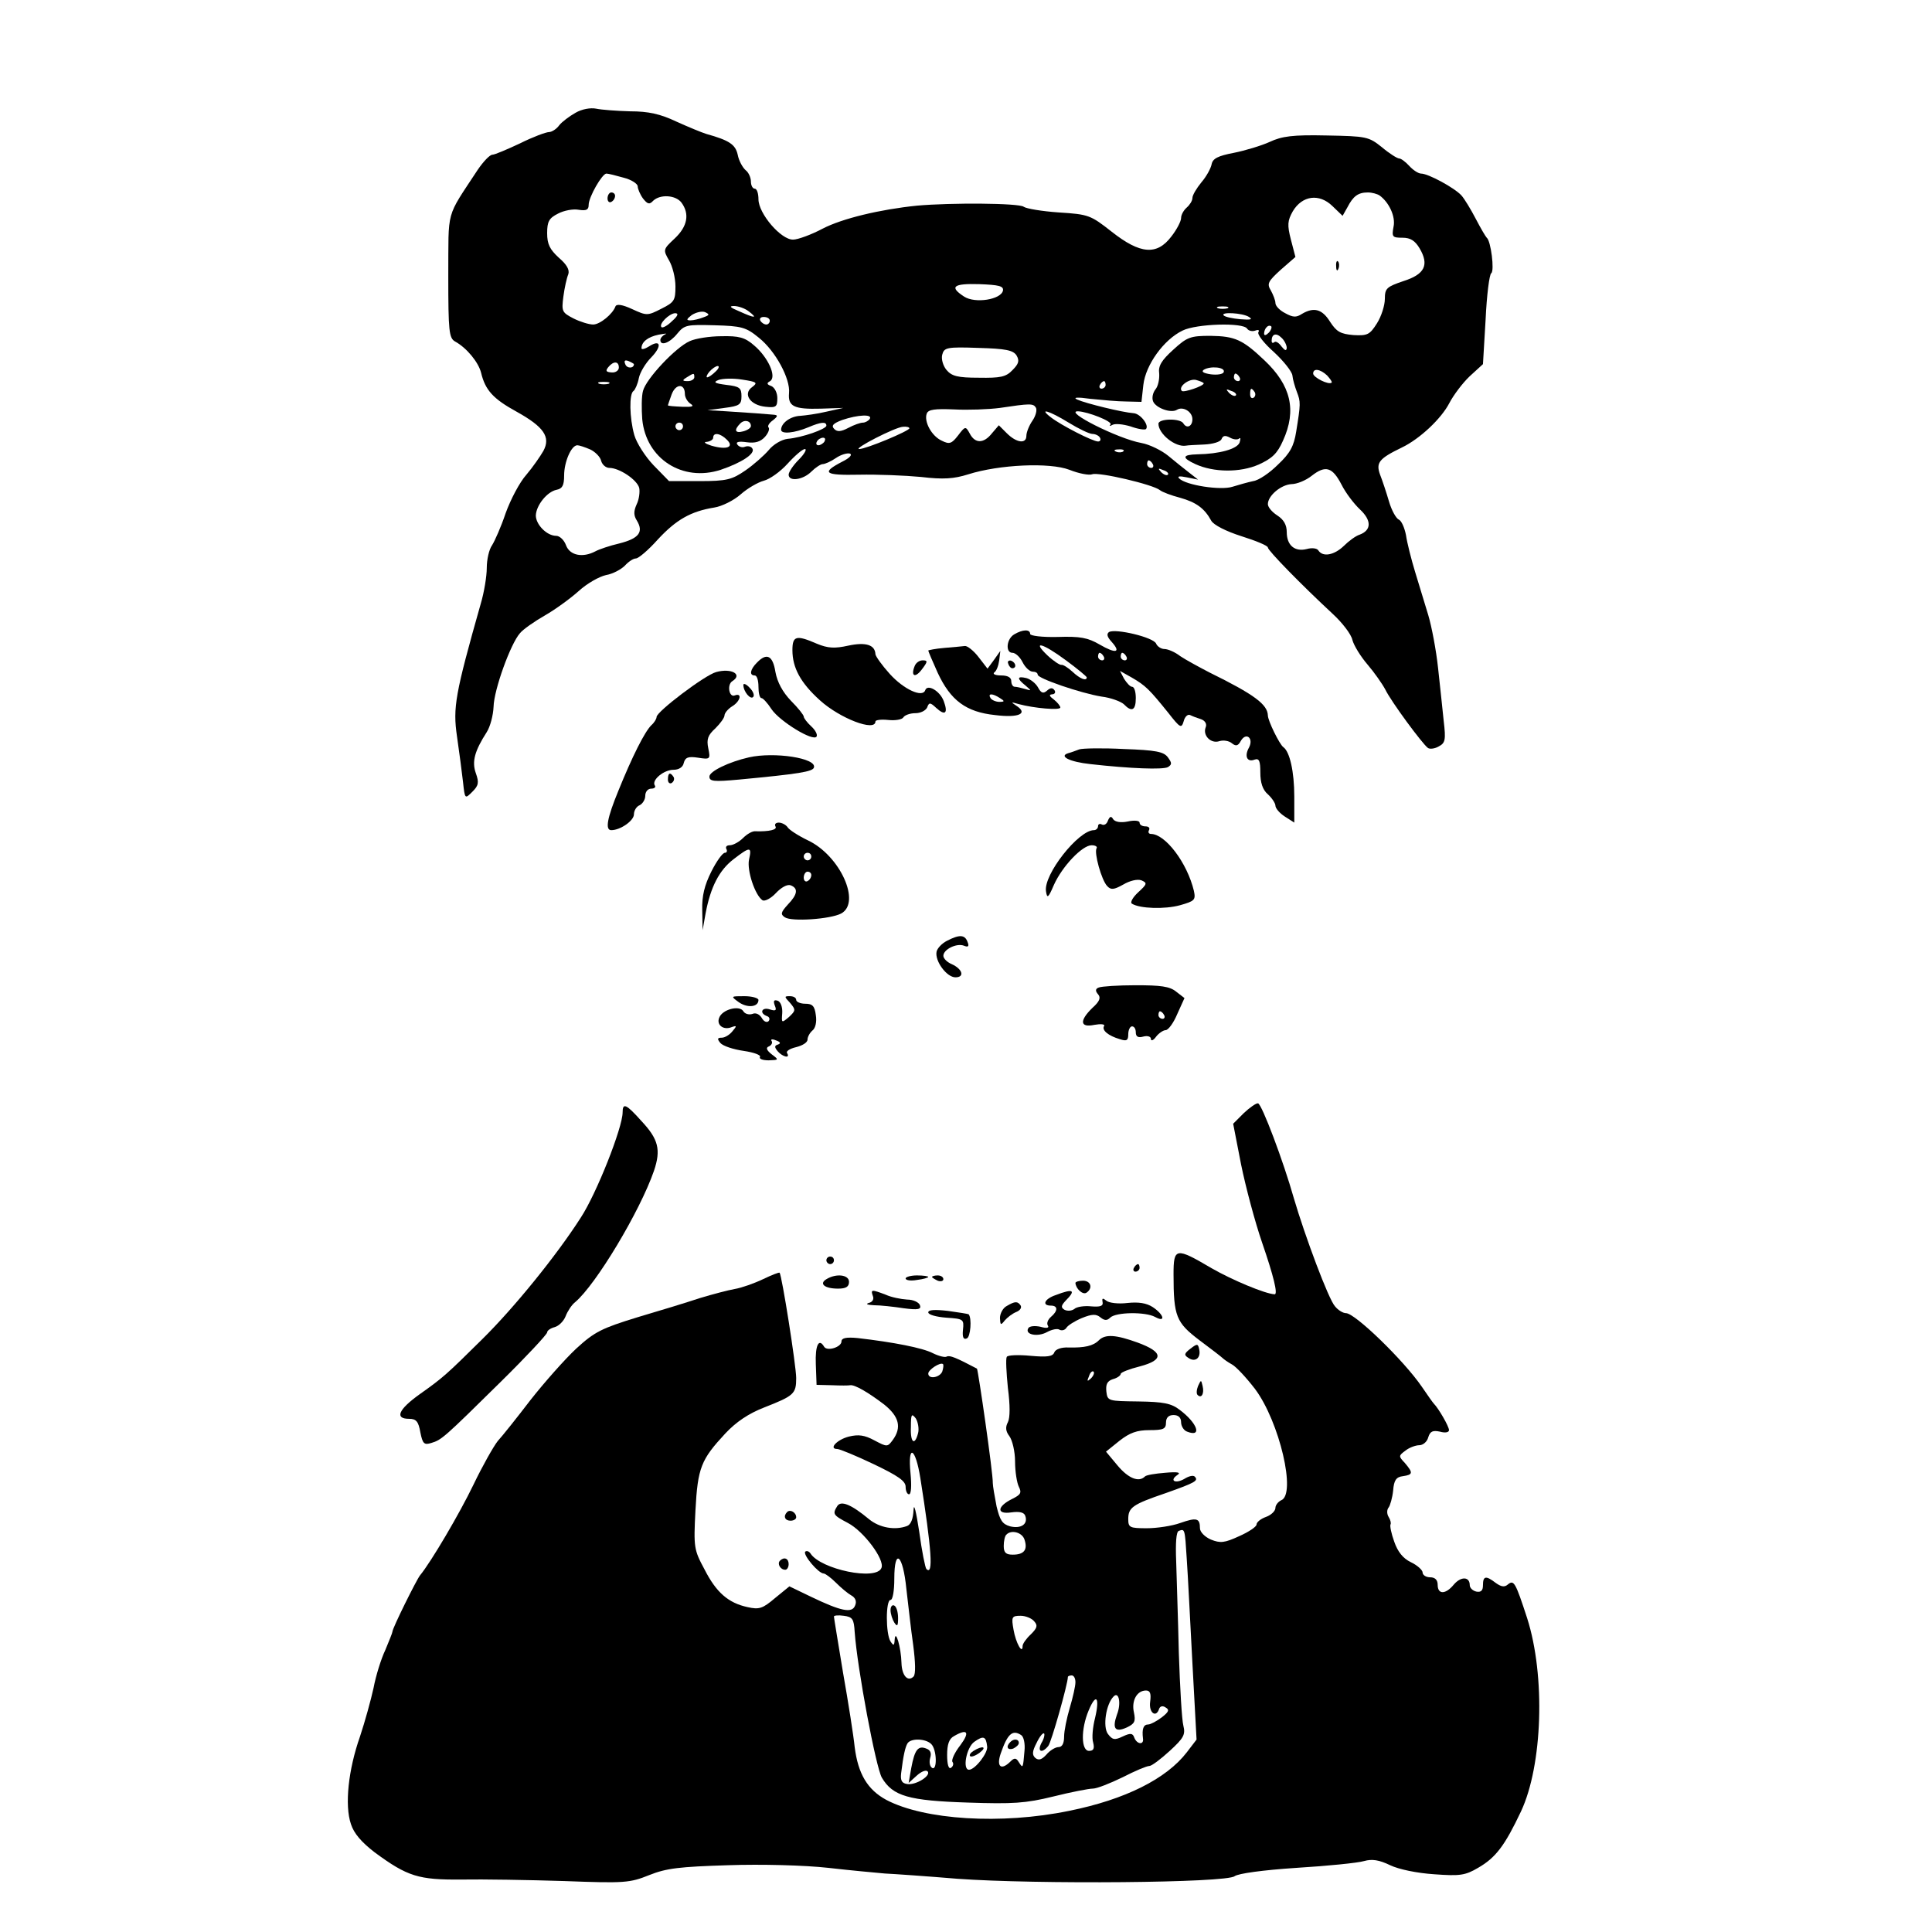 <?xml version="1.0" standalone="no"?>
<!DOCTYPE svg PUBLIC "-//W3C//DTD SVG 20010904//EN"
 "http://www.w3.org/TR/2001/REC-SVG-20010904/DTD/svg10.dtd">
<svg version="1.0" xmlns="http://www.w3.org/2000/svg"
 width="512pt" height="512pt" viewBox="0 0 512 512"
 preserveAspectRatio="xMidYMid meet">
<g transform="translate(0,512) scale(0.1,-0.1)"
fill="#000000" stroke="none">
<path d="M1525 4821 c-16 -9 -36 -24 -43 -33 -7 -10 -20 -18 -27 -18 -8 0 -43
-13 -77 -30 -34 -16 -67 -30 -73 -30 -7 0 -24 -18 -39 -40 -86 -131 -77 -101
-78 -282 0 -146 2 -164 18 -173 31 -17 62 -55 69 -83 11 -46 32 -69 94 -103
72 -40 91 -67 71 -104 -8 -14 -28 -43 -45 -63 -18 -20 -42 -66 -55 -102 -12
-36 -29 -74 -36 -85 -8 -11 -14 -38 -14 -60 0 -22 -7 -65 -16 -95 -68 -240
-74 -275 -63 -351 6 -41 13 -95 16 -121 5 -46 5 -46 25 -26 16 16 18 24 9 49
-11 31 -3 59 29 109 9 14 17 44 18 67 1 45 45 167 70 195 8 10 38 31 66 47 28
16 69 46 90 65 22 20 54 38 72 42 18 3 40 15 50 25 9 10 22 19 29 19 7 0 33
22 58 50 49 53 88 75 150 85 20 3 52 19 70 35 18 16 46 32 61 36 16 4 44 24
63 45 20 22 40 39 46 39 6 0 -1 -13 -16 -28 -15 -15 -27 -33 -27 -40 0 -19 38
-14 60 8 11 11 25 20 30 20 6 0 22 7 35 16 13 9 30 14 37 12 8 -3 -1 -12 -19
-21 -58 -30 -49 -37 44 -35 48 1 122 -2 164 -6 59 -7 87 -5 125 7 82 26 216
32 268 12 25 -10 52 -15 60 -12 17 7 162 -27 180 -42 6 -5 30 -14 53 -20 43
-12 65 -28 83 -61 6 -11 39 -28 80 -41 38 -12 70 -25 70 -30 0 -8 89 -99 172
-176 25 -23 49 -54 52 -69 4 -15 22 -44 40 -65 18 -21 39 -51 47 -66 16 -33
99 -145 113 -155 5 -4 19 -2 29 4 17 9 19 17 13 67 -3 31 -10 94 -15 141 -5
47 -17 110 -26 140 -9 30 -25 82 -35 115 -10 33 -21 76 -24 97 -4 20 -12 38
-19 41 -7 3 -19 24 -26 48 -7 24 -18 57 -24 72 -11 31 -2 42 58 71 48 23 105
77 126 118 11 21 35 53 54 71 l35 32 7 118 c3 65 10 120 15 123 9 6 -1 86 -12
94 -3 3 -16 25 -29 50 -13 25 -30 53 -38 62 -18 20 -88 58 -107 58 -7 0 -21 9
-31 20 -10 11 -22 20 -27 20 -5 0 -26 13 -46 30 -35 28 -41 29 -147 31 -89 2
-118 -2 -150 -17 -22 -10 -65 -23 -95 -29 -42 -8 -56 -15 -59 -30 -2 -11 -14
-33 -27 -48 -13 -16 -24 -34 -24 -42 0 -7 -7 -18 -15 -25 -8 -7 -15 -19 -15
-28 0 -8 -11 -30 -26 -49 -38 -50 -82 -47 -158 13 -56 44 -61 46 -140 51 -44
3 -86 10 -93 15 -12 10 -194 11 -283 3 -98 -10 -198 -34 -250 -61 -30 -16 -66
-29 -78 -29 -32 -1 -92 69 -92 107 0 15 -4 28 -10 28 -5 0 -10 8 -10 19 0 10
-6 24 -14 30 -8 7 -18 25 -21 41 -6 27 -22 38 -83 55 -13 4 -49 19 -80 33 -42
20 -74 27 -122 27 -36 1 -76 4 -90 7 -15 3 -38 -1 -55 -11z m128 -172 c20 -5
37 -16 37 -23 0 -6 6 -21 14 -32 12 -15 17 -17 27 -6 19 18 60 15 75 -5 22
-30 16 -63 -18 -95 -31 -29 -31 -30 -15 -58 9 -15 17 -46 17 -69 0 -37 -3 -42
-37 -59 -37 -19 -39 -19 -78 -1 -26 12 -41 14 -44 7 -7 -20 -41 -48 -59 -48
-11 0 -34 7 -52 16 -31 16 -32 19 -27 58 3 23 9 50 13 59 4 12 -4 26 -25 44
-24 22 -31 36 -31 65 0 31 5 40 29 52 15 8 40 13 55 10 20 -3 26 0 26 13 0 21
36 83 47 83 5 0 25 -5 46 -11z m2003 -47 c25 -18 43 -56 37 -83 -5 -27 -3 -29
24 -29 21 0 33 -8 45 -28 26 -44 14 -69 -43 -87 -44 -15 -49 -19 -49 -47 0
-17 -9 -46 -21 -65 -19 -30 -25 -33 -62 -31 -35 3 -45 9 -62 35 -21 34 -43 40
-75 21 -15 -10 -24 -9 -44 2 -14 7 -26 19 -26 27 0 7 -6 22 -12 33 -11 18 -8
24 26 55 l39 34 -12 46 c-10 39 -9 50 5 75 25 42 70 48 105 14 l27 -26 13 23
c15 29 28 39 54 39 11 0 25 -4 31 -8z m-998 -252 c-5 -24 -74 -35 -103 -16
-40 26 -29 35 40 33 52 -2 65 -5 63 -17z m-674 -55 c25 -19 17 -19 -25 0 -24
10 -28 14 -14 14 11 0 29 -6 39 -14z m1269 8 c-7 -2 -19 -2 -25 0 -7 3 -2 5
12 5 14 0 19 -2 13 -5z m-1389 -24 c-10 -4 -26 -8 -34 -8 -12 0 -11 3 3 14 11
7 26 11 35 8 13 -6 13 -8 -4 -14z m-83 -10 c-12 -12 -25 -19 -28 -16 -8 8 20
36 36 37 10 0 8 -7 -8 -21z m1529 11 c11 -7 4 -8 -23 -6 -21 2 -40 6 -44 10
-10 10 50 7 67 -4z m-1270 -10 c0 -5 -4 -10 -9 -10 -6 0 -13 5 -16 10 -3 6 1
10 9 10 9 0 16 -4 16 -10z m-29 -45 c44 -35 84 -109 80 -147 -3 -35 13 -43 84
-41 l60 2 -45 -10 c-25 -6 -56 -10 -69 -11 -26 -1 -51 -19 -51 -37 0 -12 35
-9 73 7 33 14 47 15 47 4 0 -9 -65 -32 -103 -35 -16 -2 -38 -15 -50 -30 -12
-14 -40 -39 -62 -54 -35 -24 -49 -28 -121 -28 l-81 0 -41 42 c-22 23 -45 59
-51 80 -13 46 -14 110 -2 117 4 3 11 18 14 34 3 15 18 40 33 55 29 30 25 49
-6 29 -11 -7 -20 -9 -20 -5 0 17 17 30 45 36 17 3 24 4 18 1 -7 -3 -13 -10
-13 -15 0 -17 25 -8 45 17 19 23 25 24 99 22 71 -2 83 -5 117 -33z m1294 24
c4 -6 14 -8 22 -5 8 3 11 1 8 -4 -4 -6 15 -30 41 -53 26 -24 48 -52 49 -62 1
-11 7 -31 12 -44 10 -26 10 -31 -2 -105 -6 -38 -16 -57 -48 -87 -22 -22 -51
-42 -66 -44 -14 -3 -39 -10 -55 -15 -31 -10 -123 4 -141 22 -6 6 1 7 20 3 l30
-6 -23 18 c-13 10 -38 30 -56 45 -17 14 -49 30 -71 34 -62 11 -208 85 -168 84
26 -1 92 -27 86 -35 -4 -4 -2 -5 5 -1 7 4 28 2 48 -4 19 -7 38 -10 41 -7 9 10
-15 41 -33 42 -29 2 -127 26 -149 36 -13 6 0 7 35 2 30 -3 73 -7 95 -7 l40 -1
5 45 c6 53 54 120 104 144 36 18 161 22 171 5z m57 -11 c-7 -7 -12 -8 -12 -2
0 6 3 14 7 17 3 4 9 5 12 2 2 -3 -1 -11 -7 -17z m48 -40 c-1 -9 -5 -7 -14 4
-7 10 -16 15 -19 11 -4 -3 -7 -2 -7 4 0 18 12 22 26 8 8 -7 14 -20 14 -27z
m-716 -20 c8 -14 6 -22 -11 -39 -17 -18 -32 -21 -89 -20 -56 0 -72 4 -86 21
-9 11 -14 29 -11 40 5 19 12 21 96 18 72 -2 92 -6 101 -20z m-1014 -23 c0 -12
-19 -12 -23 0 -4 9 -1 12 9 8 7 -3 14 -7 14 -8z m-40 -9 c0 -8 -9 -14 -19 -13
-15 1 -17 4 -9 14 14 17 28 16 28 -1z m1877 -21 c8 -9 14 -17 12 -19 -8 -7
-49 14 -49 24 0 15 19 12 37 -5z m-1904 -22 c-7 -2 -19 -2 -25 0 -7 3 -2 5 12
5 14 0 19 -2 13 -5z m1317 -3 c0 -5 -5 -10 -11 -10 -5 0 -7 5 -4 10 3 6 8 10
11 10 2 0 4 -4 4 -10z m-185 -60 c4 -6 0 -22 -9 -35 -9 -13 -16 -31 -16 -40 0
-22 -26 -19 -52 7 l-21 21 -18 -21 c-22 -28 -45 -28 -59 -1 -11 20 -12 20 -31
-5 -17 -22 -23 -24 -43 -14 -27 12 -48 51 -40 72 4 11 22 13 72 11 37 -2 92 0
122 4 80 12 88 12 95 1z m87 -40 c26 -16 55 -30 63 -30 7 0 17 -4 20 -10 3 -5
1 -10 -5 -10 -14 0 -98 43 -125 64 -34 26 -5 18 47 -14z m-527 10 c-3 -5 -12
-10 -18 -10 -7 0 -24 -6 -39 -14 -19 -10 -29 -11 -37 -3 -9 9 -3 15 21 24 41
14 81 16 73 3z m105 -25 c0 -7 -115 -55 -133 -55 -17 0 95 58 116 59 9 1 17
-1 17 -4z m-225 -35 c-3 -5 -11 -10 -16 -10 -6 0 -7 5 -4 10 3 6 11 10 16 10
6 0 7 -4 4 -10z m-621 -21 c13 -6 27 -20 29 -30 3 -11 13 -19 22 -19 26 0 73
-31 79 -53 2 -10 0 -30 -7 -44 -8 -18 -8 -29 1 -43 18 -30 5 -47 -46 -60 -26
-6 -55 -16 -64 -21 -34 -18 -68 -11 -78 16 -5 14 -17 25 -26 25 -25 0 -54 30
-54 54 1 27 30 63 55 68 15 3 20 11 20 38 0 36 19 80 35 80 5 0 20 -5 34 -11z
m1413 -5 c-3 -3 -12 -4 -19 -1 -8 3 -5 6 6 6 11 1 17 -2 13 -5z m78 -34 c3 -5
1 -10 -4 -10 -6 0 -11 5 -11 10 0 6 2 10 4 10 3 0 8 -4 11 -10z m40 -28 c-3
-3 -11 0 -18 7 -9 10 -8 11 6 5 10 -3 15 -9 12 -12z m460 -26 c11 -22 33 -51
49 -66 31 -29 31 -55 -1 -67 -10 -3 -29 -17 -42 -30 -25 -24 -55 -30 -67 -12
-3 6 -17 8 -31 4 -32 -8 -53 10 -53 45 0 19 -8 33 -25 44 -14 9 -25 22 -25 30
0 22 34 51 62 53 15 0 39 10 54 22 37 29 55 23 79 -23z"/>
<path d="M1610 4594 c0 -8 5 -12 10 -9 6 3 10 10 10 16 0 5 -4 9 -10 9 -5 0
-10 -7 -10 -16z"/>
<path d="M3541 4414 c0 -11 3 -14 6 -6 3 7 2 16 -1 19 -3 4 -6 -2 -5 -13z"/>
<path d="M1828 4216 c-37 -16 -116 -100 -124 -132 -4 -14 -4 -48 -2 -75 10
-105 107 -167 208 -134 56 19 92 43 84 56 -3 6 -12 8 -20 5 -7 -3 -16 0 -20 6
-5 7 4 9 25 6 22 -3 36 1 48 14 9 10 13 21 10 25 -4 3 1 12 11 19 14 11 14 14
2 15 -20 2 -63 5 -125 9 l-50 3 45 6 c40 5 45 9 45 31 0 22 -5 26 -40 30 -31
4 -36 7 -21 13 11 4 39 5 63 1 39 -6 42 -8 26 -20 -25 -18 -5 -48 36 -52 28
-3 31 0 31 23 0 14 -7 28 -16 32 -12 4 -13 8 -3 13 18 12 -6 64 -43 95 -24 21
-40 25 -86 24 -31 0 -69 -6 -84 -13z m68 -81 c-8 -8 -18 -15 -22 -15 -3 0 -1
7 6 15 7 8 17 15 22 15 5 0 3 -7 -6 -15z m-56 -15 c0 -5 -8 -10 -17 -10 -15 0
-16 2 -3 10 19 12 20 12 20 0z m-25 -44 c0 -9 7 -21 15 -26 11 -7 4 -9 -22 -8
-21 1 -38 2 -38 4 0 1 5 15 10 29 11 29 35 29 35 1z m175 -85 c0 -5 -9 -11
-20 -14 -22 -6 -26 3 -8 21 11 11 28 7 28 -7z m-180 -1 c0 -5 -4 -10 -10 -10
-5 0 -10 5 -10 10 0 6 5 10 10 10 6 0 10 -4 10 -10z m116 -35 c21 -20 0 -28
-41 -16 -16 5 -22 10 -12 10 9 1 17 6 17 11 0 15 19 12 36 -5z"/>
<path d="M3109 4193 c-31 -28 -40 -43 -37 -63 1 -15 -3 -34 -10 -42 -7 -9 -10
-23 -6 -32 7 -17 47 -32 63 -22 16 10 41 -5 41 -25 0 -19 -15 -26 -24 -11 -8
14 -66 13 -66 -1 0 -27 45 -63 73 -58 4 1 26 2 48 3 23 1 43 7 46 14 4 10 10
11 23 4 9 -5 20 -6 24 -2 4 3 4 -1 1 -11 -7 -17 -53 -30 -112 -31 -40 -1 -42
-9 -5 -26 48 -22 118 -23 168 -1 35 16 49 29 64 63 37 81 21 147 -49 213 -58
55 -78 64 -143 65 -53 0 -62 -3 -99 -37z m134 -59 c-2 -6 -18 -8 -34 -6 -20 3
-26 7 -19 12 18 11 58 7 53 -6z m42 -14 c3 -5 1 -10 -4 -10 -6 0 -11 5 -11 10
0 6 2 10 4 10 3 0 8 -4 11 -10z m-95 -16 c0 -7 -53 -25 -58 -20 -11 11 20 34
38 29 11 -3 20 -7 20 -9z m85 -32 c-3 -3 -11 0 -18 7 -9 10 -8 11 6 5 10 -3
15 -9 12 -12z m50 9 c3 -5 2 -12 -3 -15 -5 -3 -9 1 -9 9 0 17 3 19 12 6z"/>
<path d="M2688 3439 c-21 -12 -24 -49 -5 -49 8 0 20 -11 27 -25 7 -14 19 -25
27 -25 7 0 13 -3 13 -8 0 -10 114 -49 169 -58 25 -3 51 -13 59 -20 21 -22 32
-17 32 16 0 17 -4 30 -10 30 -5 0 -14 10 -21 21 l-11 21 32 -18 c36 -21 46
-31 96 -93 32 -41 35 -42 41 -22 3 12 11 19 17 16 6 -3 19 -8 29 -11 11 -4 16
-13 12 -22 -8 -21 14 -44 37 -36 10 3 25 1 33 -6 10 -8 16 -7 23 6 14 25 35 8
22 -17 -13 -23 -5 -40 15 -32 12 4 15 -4 15 -34 0 -27 6 -46 20 -58 11 -10 20
-24 20 -30 0 -7 11 -20 25 -29 l25 -16 0 69 c0 66 -12 119 -29 131 -10 7 -41
70 -41 84 -1 29 -35 55 -155 114 -27 14 -62 33 -77 43 -14 11 -33 19 -42 19
-9 0 -19 7 -22 14 -6 17 -108 41 -125 31 -7 -5 -5 -13 7 -26 26 -29 11 -32
-32 -7 -31 18 -51 22 -111 20 -41 -1 -73 3 -73 8 0 13 -20 12 -42 -1z m137
-69 c30 -22 55 -43 55 -45 0 -11 -18 -4 -38 15 -12 11 -25 19 -29 18 -4 -1
-21 10 -37 25 -43 41 -13 33 49 -13z m100 10 c3 -5 1 -10 -4 -10 -6 0 -11 5
-11 10 0 6 2 10 4 10 3 0 8 -4 11 -10z m60 0 c3 -5 1 -10 -4 -10 -6 0 -11 5
-11 10 0 6 2 10 4 10 3 0 8 -4 11 -10z"/>
<path d="M2100 3397 c0 -47 22 -87 73 -133 53 -48 147 -84 147 -56 0 4 15 6
34 4 18 -2 37 1 40 7 4 6 18 11 32 11 14 0 27 7 31 15 5 14 8 14 24 -1 24 -22
32 -14 20 18 -10 27 -43 46 -49 29 -7 -21 -57 2 -94 43 -20 22 -37 46 -38 52
-1 25 -25 33 -72 23 -36 -8 -54 -7 -83 5 -55 24 -65 21 -65 -17z"/>
<path d="M2503 3403 c-24 -2 -43 -6 -43 -7 0 -2 11 -28 25 -59 34 -73 75 -104
152 -112 63 -8 89 4 56 25 -15 10 -14 10 7 4 41 -11 110 -17 110 -9 0 4 -8 14
-17 21 -12 9 -14 13 -5 14 7 0 10 5 7 10 -5 8 -11 8 -20 0 -10 -9 -16 -7 -24
8 -6 11 -20 22 -31 25 -25 6 -26 -1 -2 -20 16 -14 16 -14 -1 -9 -10 3 -23 6
-28 6 -5 0 -9 7 -9 15 0 10 -10 15 -27 15 -16 0 -23 4 -18 8 6 4 11 18 13 32
l3 25 -17 -24 -17 -23 -24 31 c-13 17 -30 30 -36 29 -7 -1 -31 -3 -54 -5z
m147 -133 c13 -8 13 -10 -2 -10 -9 0 -20 5 -23 10 -8 13 5 13 25 0z"/>
<path d="M2006 3364 c-18 -18 -21 -34 -6 -34 6 0 10 -13 10 -30 0 -16 3 -30 8
-30 4 0 16 -13 27 -30 22 -32 110 -86 119 -72 3 5 -3 17 -14 27 -11 10 -20 22
-20 26 0 4 -15 23 -34 42 -22 23 -36 49 -41 76 -7 44 -23 52 -49 25z"/>
<path d="M2424 3355 c-11 -27 1 -33 19 -9 16 21 16 24 2 24 -9 0 -18 -7 -21
-15z"/>
<path d="M2672 3361 c2 -7 7 -12 11 -12 12 1 9 15 -3 20 -7 2 -11 -2 -8 -8z"/>
<path d="M1898 3339 c-30 -8 -158 -105 -158 -119 0 -5 -6 -15 -14 -22 -18 -18
-51 -84 -87 -173 -30 -73 -36 -105 -19 -105 24 0 60 25 60 42 0 10 7 21 15 24
8 4 15 15 15 25 0 11 7 19 16 19 8 0 13 4 9 9 -8 14 24 41 50 41 14 0 25 7 27
18 4 15 12 18 38 14 32 -5 33 -4 27 25 -5 24 -1 35 19 53 13 13 24 28 24 34 0
6 9 17 20 24 22 13 28 37 7 29 -15 -6 -21 29 -6 38 28 18 -3 35 -43 24z"/>
<path d="M1970 3305 c0 -18 19 -40 26 -32 4 4 0 15 -9 24 -9 10 -17 13 -17 8z"/>
<path d="M2860 3134 c-8 -3 -21 -8 -29 -10 -26 -8 3 -23 59 -29 107 -12 191
-15 205 -8 11 7 11 11 0 26 -11 15 -32 19 -116 22 -57 3 -111 2 -119 -1z"/>
<path d="M1985 3113 c-53 -12 -105 -37 -105 -51 0 -13 12 -14 78 -8 159 15
196 21 199 32 8 25 -105 42 -172 27z"/>
<path d="M1770 3054 c0 -8 5 -12 10 -9 6 4 8 11 5 16 -9 14 -15 11 -15 -7z"/>
<path d="M2936 2945 c-3 -9 -10 -13 -16 -10 -5 3 -10 1 -10 -4 0 -6 -5 -11
-11 -11 -41 0 -134 -118 -127 -162 3 -20 6 -18 21 17 22 49 75 105 100 105 10
0 16 -4 13 -8 -7 -12 13 -84 28 -100 10 -11 18 -10 43 4 17 10 37 15 48 11 16
-7 15 -10 -9 -32 -14 -13 -22 -27 -16 -30 21 -13 87 -15 127 -4 39 11 42 14
37 38 -18 75 -76 151 -114 151 -6 0 -8 5 -5 10 3 6 -1 10 -9 10 -9 0 -16 4
-16 10 0 5 -13 7 -31 3 -20 -4 -34 -1 -39 6 -5 9 -9 8 -14 -4z"/>
<path d="M2055 2930 c6 -9 -17 -14 -53 -13 -8 1 -22 -7 -33 -18 -10 -10 -26
-19 -35 -19 -8 0 -12 -4 -9 -10 3 -5 1 -10 -4 -10 -6 0 -22 -22 -36 -50 -18
-36 -25 -64 -24 -102 l1 -53 8 45 c13 69 36 114 74 143 44 34 49 34 41 -1 -6
-29 16 -95 36 -108 6 -3 22 5 35 19 14 15 30 24 39 21 21 -8 19 -24 -7 -51
-19 -21 -20 -26 -8 -34 18 -12 120 -5 149 10 54 29 -3 154 -88 194 -25 12 -50
28 -54 35 -4 6 -15 12 -23 12 -8 0 -12 -4 -9 -10z m95 -80 c0 -5 -4 -10 -10
-10 -5 0 -10 5 -10 10 0 6 5 10 10 10 6 0 10 -4 10 -10z m0 -49 c0 -6 -4 -13
-10 -16 -5 -3 -10 1 -10 9 0 9 5 16 10 16 6 0 10 -4 10 -9z"/>
<path d="M2510 2627 c-14 -7 -26 -20 -28 -29 -5 -25 27 -68 50 -68 25 0 19 22
-10 35 -12 5 -22 15 -22 22 0 17 35 34 54 27 12 -5 15 -2 10 10 -7 19 -21 20
-54 3z"/>
<path d="M2912 2503 c-9 -3 -10 -9 -2 -18 8 -9 4 -19 -15 -36 -35 -34 -33 -53
5 -45 17 3 29 2 26 -3 -7 -11 11 -26 42 -35 18 -6 22 -3 22 13 0 12 5 21 10
21 6 0 10 -7 10 -16 0 -11 6 -15 20 -11 11 3 20 0 20 -6 0 -7 7 -4 14 6 7 9
19 17 25 17 7 0 21 19 31 43 l19 42 -22 17 c-17 14 -41 17 -107 17 -47 0 -91
-3 -98 -6z m173 -73 c3 -5 1 -10 -4 -10 -6 0 -11 5 -11 10 0 6 2 10 4 10 3 0
8 -4 11 -10z"/>
<path d="M1958 2464 c23 -16 52 -13 52 6 0 5 -17 10 -37 10 -37 0 -37 0 -15
-16z"/>
<path d="M2094 2462 c15 -18 15 -20 -3 -37 -20 -17 -20 -16 -18 10 1 16 -4 30
-12 33 -10 3 -12 0 -8 -12 6 -14 3 -16 -13 -11 -21 7 -29 -10 -7 -18 6 -2 8
-8 4 -13 -5 -5 -13 -1 -18 8 -6 10 -16 15 -25 11 -9 -3 -20 0 -24 7 -10 17
-56 5 -64 -17 -8 -19 11 -34 33 -25 14 5 14 3 2 -11 -7 -9 -20 -17 -28 -17
-12 0 -13 -3 -4 -14 7 -8 34 -17 62 -21 27 -4 46 -11 43 -16 -3 -5 7 -9 23 -9
27 1 28 1 8 16 -14 11 -16 18 -7 21 6 3 10 9 7 14 -4 5 2 6 11 2 12 -4 14 -8
6 -11 -10 -3 -10 -7 -1 -18 13 -15 34 -20 25 -5 -4 5 7 12 24 16 16 4 30 12
30 20 0 7 6 18 13 24 8 6 12 23 9 41 -3 24 -9 30 -28 30 -13 0 -24 5 -24 10 0
6 -7 10 -17 10 -15 0 -15 -1 1 -18z"/>
<path d="M3296 2170 l-28 -28 21 -108 c12 -59 37 -153 56 -208 30 -87 42 -136
33 -136 -25 1 -113 38 -167 69 -95 56 -101 55 -101 -16 0 -112 7 -128 69 -175
31 -23 58 -44 61 -47 3 -3 14 -11 25 -17 11 -6 38 -35 61 -65 65 -87 110 -280
69 -295 -8 -4 -15 -13 -15 -20 0 -8 -11 -19 -25 -24 -14 -5 -25 -14 -25 -20 0
-6 -21 -20 -46 -31 -39 -18 -50 -19 -75 -9 -16 7 -29 20 -29 30 0 27 -9 29
-52 14 -22 -8 -62 -14 -89 -14 -45 0 -49 2 -49 24 0 31 11 39 99 69 79 28 88
33 77 44 -4 4 -16 1 -27 -6 -24 -14 -41 -5 -19 10 11 7 1 9 -32 6 -26 -2 -51
-6 -54 -10 -16 -16 -44 -5 -73 30 l-30 36 36 29 c27 21 46 28 79 28 37 0 44 3
44 20 0 13 7 20 20 20 13 0 20 -7 20 -19 0 -10 7 -22 16 -25 41 -16 27 23 -20
58 -22 17 -43 21 -109 22 -80 1 -82 1 -85 26 -2 19 2 28 17 33 12 3 21 10 21
14 0 4 23 13 51 20 64 17 62 38 -6 63 -58 21 -86 23 -103 6 -15 -15 -38 -20
-80 -19 -20 1 -35 -5 -38 -13 -4 -11 -19 -13 -63 -9 -32 3 -61 2 -63 -3 -3 -5
-1 -42 3 -82 6 -46 6 -79 0 -91 -7 -13 -6 -24 4 -37 8 -11 15 -41 15 -67 0
-27 5 -57 10 -67 8 -16 5 -21 -17 -32 -41 -20 -43 -42 -3 -36 22 3 34 0 37 -9
8 -22 -11 -35 -40 -28 -21 6 -27 16 -36 53 -5 26 -10 54 -10 62 1 24 -39 301
-42 303 -55 29 -72 36 -80 32 -4 -3 -21 1 -37 9 -27 14 -104 29 -199 40 -31 3
-43 0 -43 -9 0 -15 -38 -27 -46 -14 -14 24 -24 4 -22 -46 l2 -55 41 -1 c22 -1
44 -1 48 0 12 2 48 -19 90 -51 40 -32 47 -61 23 -94 -14 -19 -15 -19 -49 -1
-26 14 -42 16 -67 10 -32 -8 -55 -33 -31 -33 6 0 50 -18 96 -40 65 -31 85 -45
85 -60 0 -11 4 -20 9 -20 6 0 7 24 4 55 -8 80 13 70 26 -12 30 -190 35 -260
16 -241 -3 3 -12 47 -19 99 -8 52 -14 78 -15 58 -1 -24 -7 -39 -17 -43 -32
-12 -73 -5 -101 18 -47 39 -74 50 -84 35 -13 -21 -12 -24 28 -45 42 -22 98
-97 89 -119 -13 -35 -161 -4 -188 38 -4 6 -10 8 -14 5 -7 -8 35 -58 49 -58 4
0 19 -11 32 -24 14 -14 32 -29 41 -34 11 -6 15 -16 10 -27 -8 -21 -37 -15
-118 24 l-56 27 -38 -31 c-33 -28 -42 -31 -73 -24 -51 11 -83 39 -114 100 -28
52 -29 58 -24 156 6 114 15 135 79 204 29 31 62 53 103 69 79 31 85 36 85 78
0 32 -38 273 -44 279 -1 2 -21 -6 -44 -17 -23 -11 -57 -23 -75 -26 -17 -3 -59
-14 -92 -24 -33 -11 -108 -34 -166 -51 -94 -29 -113 -38 -162 -83 -30 -28 -84
-89 -121 -136 -36 -47 -75 -96 -87 -109 -11 -14 -40 -65 -64 -115 -37 -77
-113 -206 -142 -241 -10 -13 -73 -140 -73 -149 0 -3 -9 -25 -19 -49 -11 -23
-25 -68 -31 -100 -7 -32 -23 -90 -36 -129 -31 -88 -41 -182 -24 -232 8 -25 28
-48 63 -75 87 -64 116 -73 230 -72 56 1 179 -1 273 -4 159 -6 173 -5 225 16
45 18 80 22 209 26 88 3 202 0 265 -7 61 -7 128 -13 150 -15 22 -1 109 -7 193
-14 208 -15 714 -11 734 7 10 7 73 16 164 22 82 5 162 13 179 18 21 6 40 3 69
-11 23 -11 71 -21 117 -24 68 -5 82 -3 116 17 47 27 71 59 114 150 57 122 65
359 16 512 -31 95 -35 102 -51 89 -9 -8 -18 -6 -32 4 -26 20 -34 19 -34 -6 0
-14 -5 -19 -17 -17 -10 2 -18 10 -18 17 0 23 -23 24 -42 2 -22 -27 -43 -27
-43 -1 0 13 -7 20 -20 20 -11 0 -20 6 -20 13 0 6 -14 19 -31 27 -21 10 -35 28
-44 54 -8 22 -12 42 -10 46 2 3 0 12 -5 20 -5 8 -5 19 0 25 4 5 10 26 12 45 2
27 8 36 26 38 27 4 27 9 5 35 -17 18 -17 19 2 33 10 8 27 14 36 14 10 0 21 9
24 21 5 16 12 19 31 15 14 -4 24 -2 24 4 0 10 -28 58 -40 70 -3 3 -17 23 -32
45 -48 70 -177 195 -201 195 -8 0 -21 8 -29 18 -17 18 -80 187 -109 286 -28
99 -85 250 -95 252 -5 1 -22 -11 -38 -26z m-799 -685 c-7 -16 -37 -21 -37 -5
0 10 32 31 39 25 2 -2 1 -11 -2 -20z m394 -18 c-10 -9 -11 -8 -5 6 3 10 9 15
12 12 3 -3 0 -11 -7 -18z m-458 -145 c-9 -35 -21 -25 -19 17 0 34 2 36 13 22
6 -10 9 -28 6 -39z m712 -333 c3 -41 9 -165 15 -276 l11 -203 -26 -34 c-54
-70 -163 -125 -312 -155 -180 -37 -383 -24 -484 29 -50 27 -75 69 -84 140 -3
30 -17 119 -31 198 -13 79 -24 145 -24 148 0 3 12 4 26 2 23 -3 27 -8 29 -43
7 -97 56 -358 72 -386 29 -49 71 -61 228 -66 119 -4 153 -2 226 16 48 12 95
21 105 21 11 0 46 14 79 30 33 17 64 30 71 30 6 0 30 18 54 40 37 34 42 43 36
67 -4 15 -9 102 -12 193 -2 91 -6 200 -7 242 -2 49 0 79 7 81 16 6 16 6 21
-74z m-430 51 c9 -27 -1 -40 -31 -40 -18 0 -24 5 -24 23 0 13 3 27 7 30 13 14
42 6 48 -13z m-313 -131 c5 -41 12 -107 18 -148 6 -46 7 -78 1 -84 -15 -15
-31 2 -32 36 -1 41 -16 92 -18 62 -1 -17 -3 -17 -11 -5 -13 20 -13 110 0 110
6 0 10 25 10 56 0 84 23 65 32 -27z m339 -86 c10 -11 7 -18 -9 -34 -12 -11
-22 -25 -22 -31 0 -24 -18 8 -24 43 -6 34 -5 37 19 37 13 0 30 -7 36 -15z
m109 -161 c0 -11 -7 -41 -15 -68 -8 -27 -15 -61 -15 -76 0 -18 -5 -28 -15 -28
-8 0 -23 -9 -32 -20 -12 -13 -20 -16 -29 -9 -9 8 -9 17 3 40 8 17 17 28 20 25
2 -2 0 -14 -7 -25 -12 -23 1 -29 18 -8 8 9 52 165 52 183 0 2 5 4 10 4 6 0 10
-8 10 -18z m198 -52 c-4 -29 16 -44 24 -18 3 7 10 8 17 3 11 -6 8 -12 -10 -26
-13 -10 -30 -19 -36 -19 -13 0 -17 -12 -14 -37 3 -18 -16 -16 -23 2 -4 12 -10
13 -31 3 -21 -10 -27 -9 -39 7 -14 19 -5 79 15 99 14 15 21 -18 9 -48 -13 -37
-5 -48 26 -34 21 10 24 16 19 40 -7 31 8 58 32 58 11 0 14 -8 11 -30z m-146
-43 c-6 -23 -9 -53 -5 -65 4 -16 1 -22 -11 -22 -21 0 -22 57 -1 107 20 48 30
35 17 -20z m-357 -72 c-15 -19 -24 -39 -21 -44 4 -5 2 -12 -4 -16 -6 -4 -10 9
-10 34 0 28 5 43 18 50 36 21 43 11 17 -24z m161 27 c7 -4 11 -23 9 -42 -4
-47 -4 -47 -15 -30 -7 12 -12 12 -22 2 -25 -25 -38 -14 -26 21 18 52 31 64 54
49z m-90 -30 c3 -17 -32 -62 -48 -62 -18 0 -7 59 14 74 24 17 31 15 34 -12z
m-148 6 c15 -15 16 -72 2 -63 -6 4 -8 15 -5 26 4 13 1 21 -10 25 -22 9 -31 -3
-40 -51 l-7 -40 21 19 c12 11 24 16 29 12 11 -11 -30 -37 -53 -34 -15 2 -19 9
-17 28 6 49 11 70 17 80 9 14 48 13 63 -2z"/>
<path d="M2360 853 c0 -10 5 -25 10 -33 8 -12 10 -9 10 12 0 15 -4 30 -10 33
-5 3 -10 -2 -10 -12z"/>
<path d="M2677 503 c-12 -12 -7 -22 8 -17 8 4 15 10 15 15 0 11 -14 12 -23 2z"/>
<path d="M2580 480 c-8 -5 -12 -11 -9 -14 3 -3 14 1 25 9 21 16 8 20 -16 5z"/>
<path d="M1650 2172 c0 -40 -69 -215 -111 -279 -64 -100 -176 -238 -260 -321
-97 -96 -105 -103 -167 -147 -56 -40 -67 -65 -28 -65 19 0 25 -7 30 -36 6 -30
10 -34 29 -28 27 8 33 13 185 163 67 66 122 125 122 130 0 5 9 11 20 14 11 3
24 16 29 29 5 13 16 30 25 37 55 46 172 241 209 348 19 56 12 84 -33 132 -41
46 -50 49 -50 23z"/>
<path d="M2190 1780 c0 -5 5 -10 10 -10 6 0 10 5 10 10 0 6 -4 10 -10 10 -5 0
-10 -4 -10 -10z"/>
<path d="M3005 1760 c-3 -5 -1 -10 4 -10 6 0 11 5 11 10 0 6 -2 10 -4 10 -3 0
-8 -4 -11 -10z"/>
<path d="M2190 1730 c-20 -12 -5 -25 31 -25 21 0 29 5 29 18 0 19 -34 23 -60
7z"/>
<path d="M2400 1732 c0 -5 14 -7 30 -4 17 2 30 6 30 8 0 2 -13 4 -30 4 -16 0
-30 -4 -30 -8z"/>
<path d="M2470 1736 c0 -2 7 -6 15 -10 8 -3 15 -1 15 4 0 6 -7 10 -15 10 -8 0
-15 -2 -15 -4z"/>
<path d="M2850 1720 c1 -15 19 -32 29 -26 18 12 12 32 -9 32 -11 0 -20 -3 -20
-6z"/>
<path d="M2313 1686 c4 -9 -1 -17 -11 -19 -9 -3 -3 -5 14 -6 17 0 53 -4 79 -8
38 -5 47 -3 43 8 -3 8 -18 15 -34 15 -16 1 -42 6 -57 13 -37 14 -40 14 -34 -3z"/>
<path d="M2798 1688 c-30 -10 -38 -28 -13 -28 19 0 19 -14 0 -30 -8 -7 -12
-17 -8 -23 4 -6 -3 -8 -20 -3 -14 3 -29 2 -32 -4 -10 -17 25 -24 50 -10 13 7
28 10 33 6 6 -3 14 -1 18 5 3 6 22 18 41 26 27 11 38 11 49 2 11 -9 18 -9 26
-1 15 15 93 16 119 2 29 -16 24 6 -6 26 -17 11 -38 14 -67 11 -24 -3 -49 0
-56 6 -10 8 -12 7 -10 -4 2 -10 -6 -13 -30 -11 -18 2 -39 -1 -45 -7 -7 -5 -18
-6 -26 -2 -10 6 -9 11 3 24 28 28 21 33 -26 15z"/>
<path d="M2668 1659 c-10 -5 -18 -20 -18 -32 1 -19 2 -20 13 -6 7 8 20 18 30
22 10 4 15 11 12 17 -8 12 -15 12 -37 -1z"/>
<path d="M2460 1642 c0 -6 21 -12 48 -14 45 -3 47 -4 44 -32 -2 -19 1 -27 10
-23 10 3 14 54 5 64 -1 1 -26 5 -55 9 -35 4 -52 3 -52 -4z"/>
<path d="M3155 1546 c-17 -13 -18 -17 -5 -25 18 -12 33 1 28 23 -3 15 -5 16
-23 2z"/>
<path d="M3175 1447 c-4 -10 -5 -21 -1 -24 10 -10 18 4 13 24 -4 17 -4 17 -12
0z"/>
<path d="M2086 1113 c-11 -11 -6 -23 9 -23 8 0 15 4 15 9 0 13 -16 22 -24 14z"/>
<path d="M2067 984 c-8 -8 1 -24 14 -24 5 0 9 7 9 15 0 15 -12 20 -23 9z"/>
</g>
</svg>
